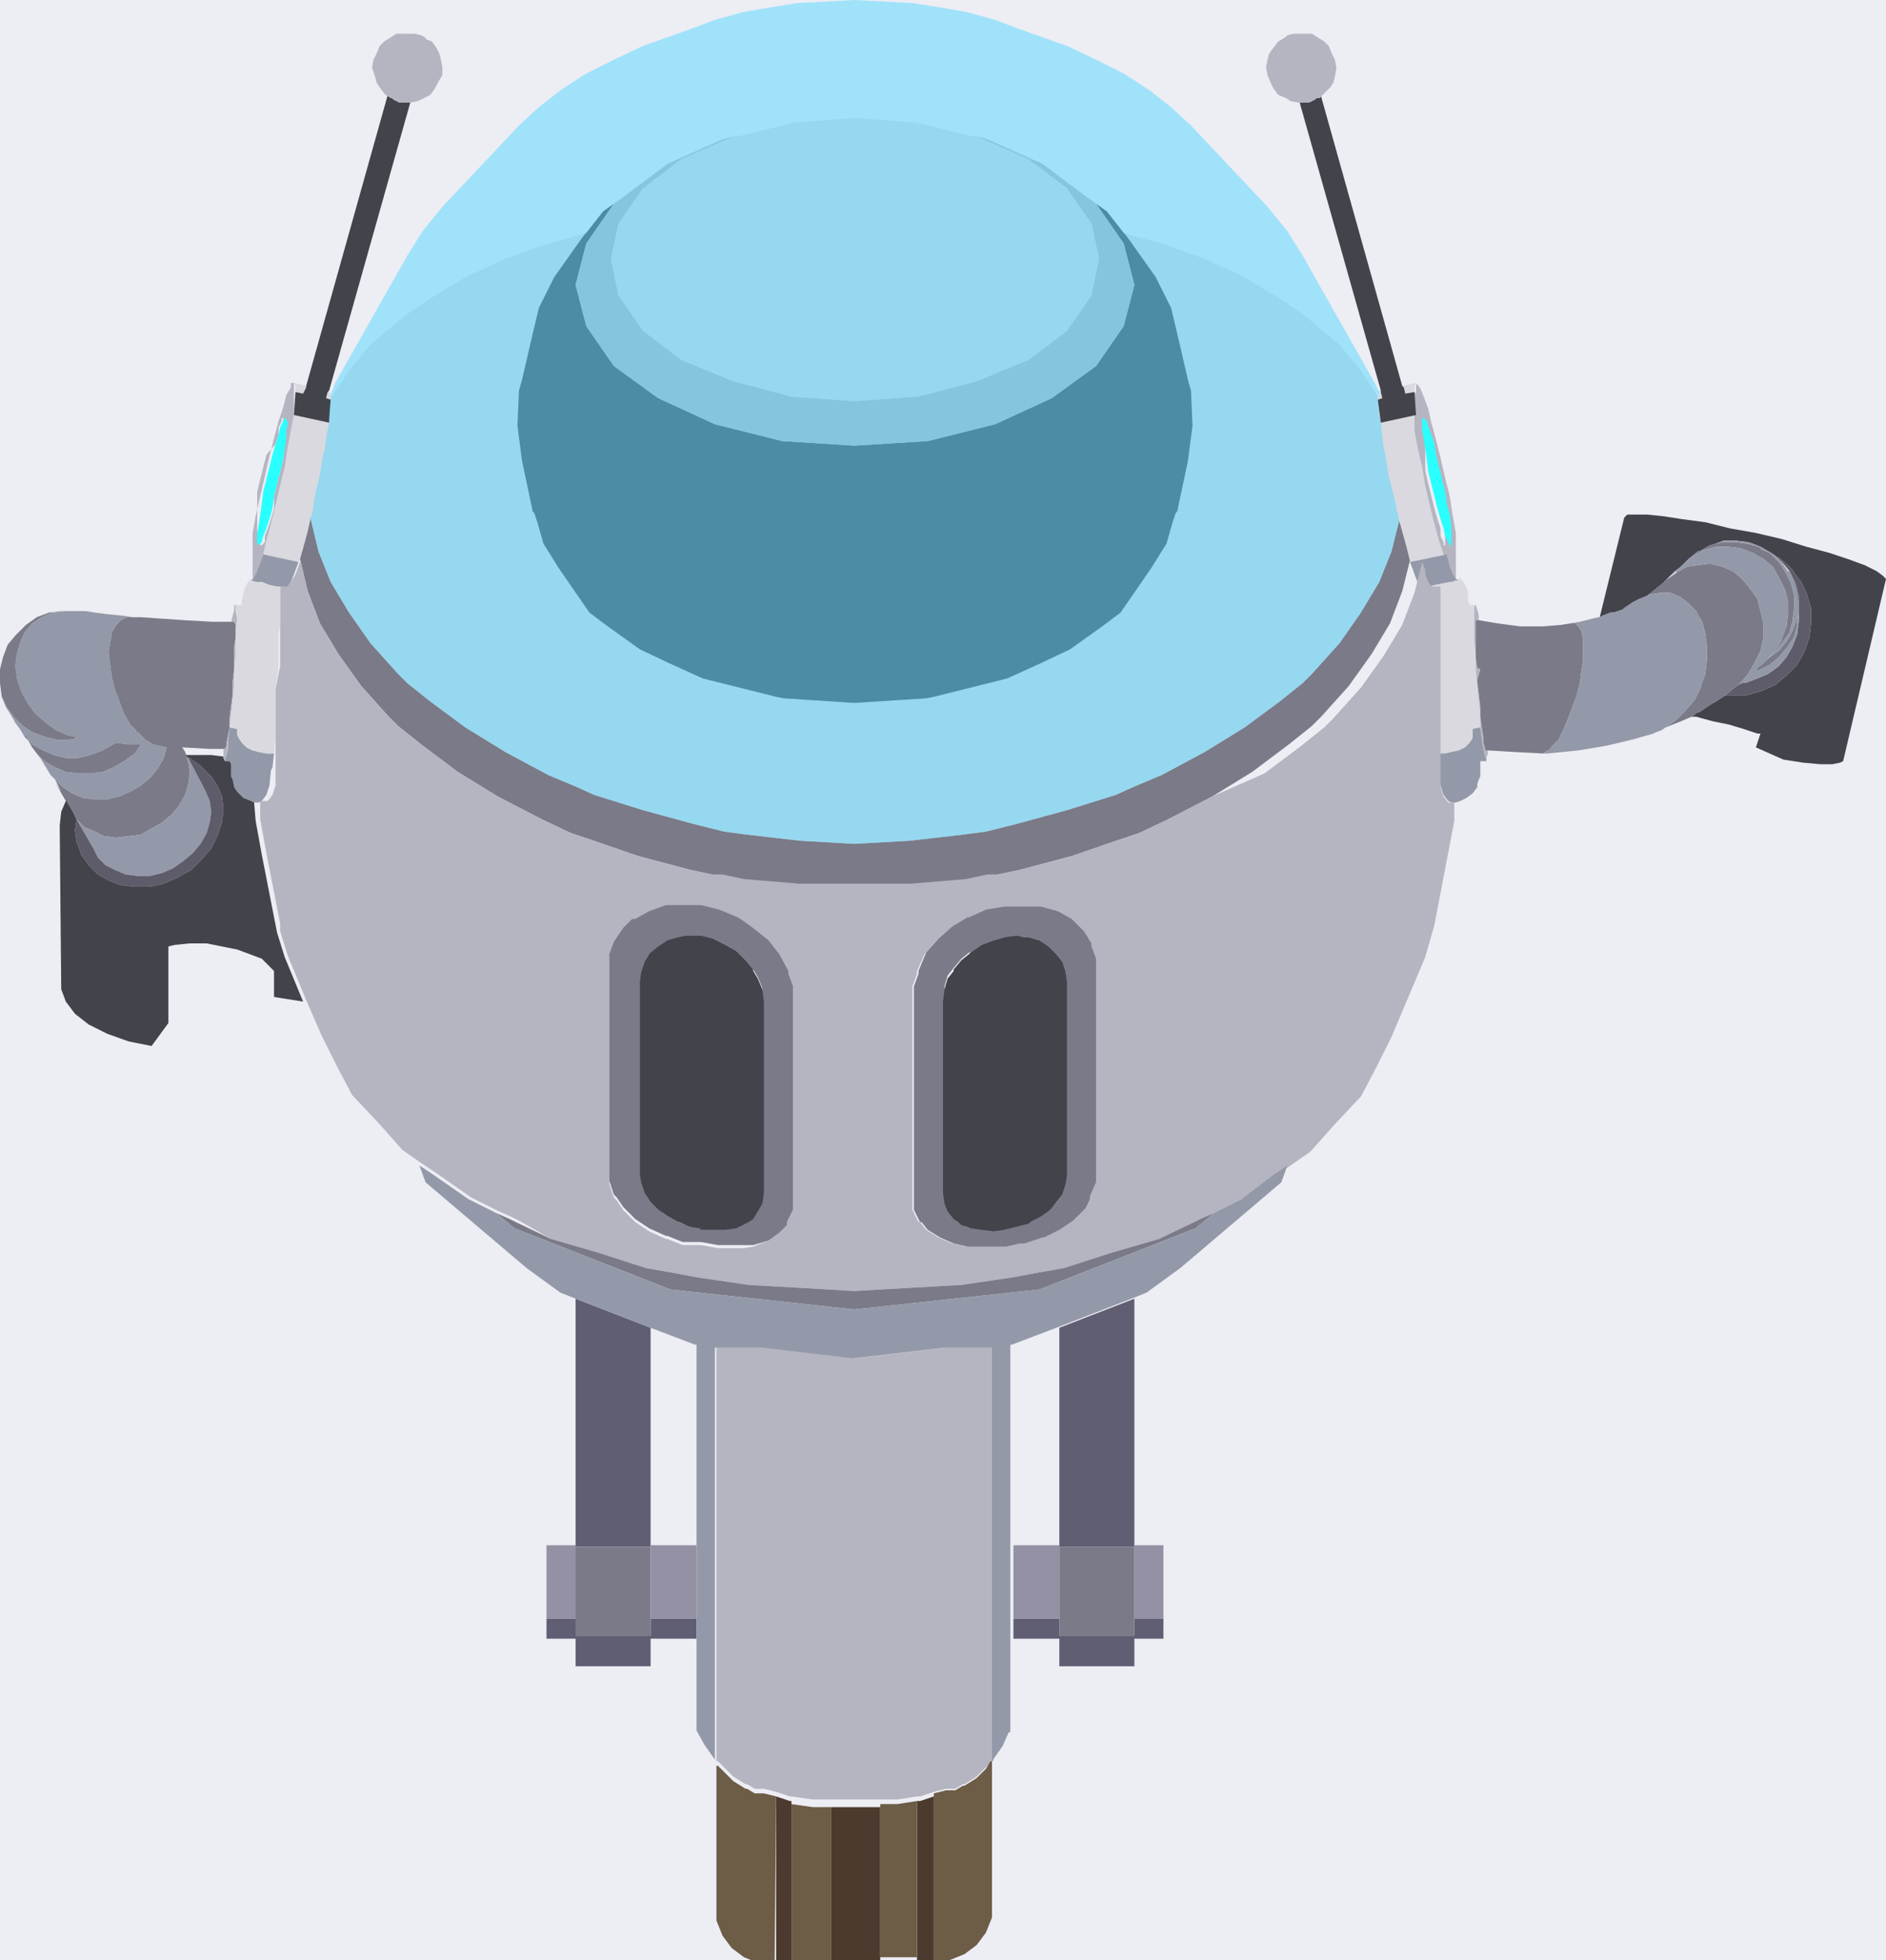 <svg id="Layer_1" data-name="Layer 1" xmlns="http://www.w3.org/2000/svg" viewBox="0 0 123.2 128"><defs><style>.cls-1{fill:#ededf4;}.cls-2{fill:none;}.cls-3{fill:#9399a8;}.cls-4{fill:#d9d9df;}.cls-5{fill:#b5b5c1;}.cls-6{fill:#43434b;}.cls-7{fill:#7b7a88;}.cls-8{fill:#605e73;}.cls-9{fill:#4b3a2d;}.cls-10{fill:#6d5c46;}.cls-11{fill:#9491a4;}.cls-12{fill:#5e5c6a;}.cls-13{fill:#2affff;}.cls-14{fill:#54d9ff;opacity:0.5;}</style></defs><rect class="cls-1" x="-338.5" y="-69.6" width="1000" height="800"/><polygon class="cls-2" points="114 44.4 114 44.6 114 44.4 114 44.4"/><polygon class="cls-2" points="94.9 52.4 94.8 52.4 94.9 52.4 94.9 52.4"/><polygon class="cls-2" points="116.7 41 116.4 41.7 116.7 40.9 116.7 41"/><polygon class="cls-2" points="109.5 37.3 108.9 37.8 108.8 37.9 109.5 37.4 109.5 37.3"/><polygon class="cls-2" points="109 37.8 108.4 38.3 108.1 38.5 108.3 38.3 109 37.8"/><polygon class="cls-2" points="15.1 49.9 15.1 50.4 15.1 50.7 15.1 50.3 15.1 49.9"/><polygon class="cls-2" points="14.6 48.9 13.7 48.9 11.9 48.8 12.1 49.1 12.1 49.3 13.8 49.3 14.6 49.4 14.6 49.2 14.6 48.9"/><polygon class="cls-2" points="111.7 35.6 111.7 35.6 112.5 35.4 111.7 35.6"/><polygon class="cls-2" points="113.3 35.4 113.3 35.4 114.1 35.5 114.9 35.7 114.1 35.5 113.3 35.4"/><polygon class="cls-2" points="117.4 40.7 117.4 40.8 117.5 40 117.5 39.9 117.4 40.7"/><polygon class="cls-2" points="116.4 41.8 116 42.4 116 42.4 116.4 41.8"/><polygon class="cls-2" points="115.1 35.9 115.6 36.1 115.6 36.1 115.1 35.9"/><polygon class="cls-2" points="115.5 43 115.5 43 116 42.4 115.4 43.1 115.5 43 115.5 43"/><polygon class="cls-2" points="116.4 36.7 116.4 36.7 116.3 36.6 116.8 37.3 116.9 37.3 116.9 37.3 116.4 36.7"/><path class="cls-2" d="M45.5,100.9V87.8h-.1l-2.9-1.1v14.2Z"/><path class="cls-2" d="M69.2,86.7l-2.9,1.1h-.1v13.1h3Z"/><polygon class="cls-2" points="1.1 44.3 1.1 44.2 1.1 44.3 1.1 44.3"/><polygon class="cls-2" points="4.9 48.1 4.8 48.1 4.4 48 4.8 48.1 4.9 48.1"/><polygon class="cls-2" points="2.7 40.3 2.7 40.3 2.4 40.5 2.7 40.3"/><polygon class="cls-2" points="5.1 48.2 5.2 48.2 5 48.2 4.9 48.2 5 48.2 5.1 48.2"/><polygon class="cls-2" points="86 6.4 86 6.4 85.4 6.6 86 6.4"/><polygon class="cls-3" points="16.9 49.1 16.5 49 16.1 48.8 15.8 48.5 15.6 48.2 15.5 48 15.5 47.6 15 47.5 14.9 48.3 14.9 48.9 14.8 49.3 14.7 49.6 14.7 49.7 15 49.7 15.1 49.9 15.1 50.3 15.1 50.7 15.2 50.9 15.3 51.4 15.5 51.7 15.6 51.8 15.9 52.1 16.4 52.3 16.6 52.4 16.8 52.4 16.9 52.4 16.9 52.4 17.1 52.3 17.4 51.9 17.6 51.3 17.7 50.3 17.8 50.1 17.9 49.2 17.4 49.2 16.9 49.1"/><polygon class="cls-4" points="21.3 26 21.6 26.1 21.5 27.6 19.2 27.1 19 28.1 18.8 29.2 18.6 30.5 18.3 31.7 18 33 17.7 34.2 17.4 35.3 17.2 36.2 19.5 36.7 19.6 36.5 19.8 35.8 20.1 34.7 20.3 33.8 20.3 33.9 20.8 36 21.6 38 22.8 40 24.2 42 26 44 26.6 44.6 28.1 45.8 30.4 47.5 33 49.1 35.8 50.6 37.7 51.4 38.8 51.9 42 52.9 45.3 53.8 47.3 54.3 48.8 54.5 52.3 54.9 55.8 55.1 59.4 54.9 62.9 54.5 64.4 54.3 66.4 53.8 69.7 52.9 72.9 51.9 74 51.4 75.9 50.6 78.7 49.1 81.3 47.5 83.6 45.8 85.1 44.6 85.7 44 87.5 42 88.9 40 90.1 38 90.9 36 91.4 34 91.6 34.7 91.9 35.8 92.1 36.6 92.1 36.7 94.5 36.2 94.2 35.3 93.9 34.2 93.6 33 93.3 31.7 93.1 30.5 92.8 29.2 92.6 28.1 92.5 27.1 90.2 27.6 90 26.1 90.3 26 90.2 25.6 90.2 25.5 90.1 25.5 90.1 25.7 90 25.9 88.9 24.2 87.5 22.5 85.7 21 85.1 20.5 83.6 19.5 81.3 18.1 78.7 16.9 75.9 15.9 74 15.4 73.4 15.2 73.5 15.3 73.8 15.7 75.5 18.1 76.5 20.1 77 22.2 77.6 24.8 77.8 25.5 77.9 27.8 77.6 30.1 76.9 33.4 76.8 33.5 76.6 34.1 76.2 35.5 75.2 37.1 73.2 40 72 40.9 69.9 42.4 68 43.3 65.8 44.3 65.8 44.3 61 45.5 60.5 45.6 55.8 45.9 51.2 45.6 50.7 45.5 45.9 44.3 45.9 44.3 43.7 43.3 41.8 42.4 39.7 40.9 38.5 40 36.5 37.1 35.5 35.5 35.1 34.1 34.9 33.5 34.8 33.4 34.1 30.1 33.8 27.8 33.9 25.5 34.1 24.8 34.7 22.2 35.2 20.1 36.2 18.1 37.9 15.7 38.2 15.3 38.3 15.2 37.7 15.4 35.8 15.9 33 16.9 30.4 18.1 28.1 19.5 26.6 20.5 26 21 24.2 22.5 22.8 24.2 21.6 26 21.6 26.1 21.6 25.7 21.5 25.5 21.5 25.5 21.4 25.6 21.3 26"/><path class="cls-5" d="M16.5,37.8l.2-.3.2-.5.3-.8.2-.9.3-1.1L18,33l.3-1.3.3-1.2.2-1.3.2-1.1.2-1V25H19v.3l-.3.5-.2.8-.3.9-.3,1.1-.3,1.2-.3,1.3L17,32.4l-.3,1.3-.2,1.1v2.9h.2Zm.3-3V32.1l.2-.8.2-.8.2-.8L18,29l.2-.6v-.5l.2-.4v-.2h.1V30l-.2.8-.2.8-.2.8v.8l-.2.7-.2.6-.2.5v.4l-.2.2h-.1v-.7Z"/><polygon class="cls-4" points="19.3 25.6 19.8 25.7 20 25.3 20 25.2 19.2 25 19.3 25.2 19.3 25.6"/><polygon class="cls-3" points="16.9 37 16.7 37.5 16.5 37.8 16.4 37.9 16.4 37.9 16.7 38 16.9 38 17.1 38 17.6 38.2 18.1 38.3 18.3 38.3 18.3 38.3 18.7 38.4 18.8 38.3 19 38 19.2 37.5 19.5 36.7 17.2 36.2 16.9 37"/><polygon class="cls-6" points="19.8 25.7 19.3 25.6 19.2 27.1 21.5 27.6 21.6 26.1 21.3 26 21.4 25.6 21.5 25.5 26.8 6.7 26.6 6.7 26.1 6.7 25.7 6.5 25.6 6.4 25.5 6.4 25.4 6.3 25.3 6.3 20 25.2 20 25.3 19.8 25.7"/><polygon class="cls-5" points="25.5 6.4 25.6 6.4 25.7 6.5 26.1 6.7 26.6 6.7 26.8 6.7 26.8 6.7 27.3 6.6 27.7 6.4 28.1 6.2 28.4 5.8 28.6 5.4 28.9 4.9 28.9 4.4 28.8 3.9 28.7 3.5 28.5 3.1 28.2 2.7 27.9 2.6 27.7 2.4 27.5 2.3 27.1 2.2 26.7 2.2 26.5 2.2 25.9 2.2 25.6 2.4 25.1 2.7 24.8 3 24.6 3.5 24.6 3.5 24.4 3.9 24.3 4.4 24.5 5 24.6 5.4 24.8 5.7 25.1 6.1 25.3 6.3 25.4 6.3 25.5 6.4"/><path class="cls-5" d="M92.4,25.6v2.5l.2,1.1.3,1.3.2,1.2.3,1.3.3,1.2.3,1.1.3.9.2.8.2.5.2.3h.2v-.2h0V34.8l-.2-1.1-.2-1.3-.3-1.2-.3-1.3-.3-1.2-.3-1.1-.2-.9-.3-.8-.2-.5-.2-.3h-.1v.6Zm.5,1.8H93l.2.2v.4l.2.5.2.6v.7l.2.8.2.8.2.8v.8l.2.7v1.9h-.1v-.2l-.2-.4v-.5l-.2-.6-.2-.7-.2-.8-.2-.8-.2-.8V27.4Z"/><polygon class="cls-4" points="91.8 25.7 92.4 25.6 92.4 25.2 92.5 25 91.6 25.2 91.7 25.3 91.8 25.7"/><polygon class="cls-7" points="91.6 34.7 91.4 34 90.9 36 90.1 38 88.9 40 87.5 42 85.7 44 85.1 44.6 83.6 45.8 81.3 47.5 78.7 49.1 75.9 50.6 74 51.4 72.9 51.9 69.7 52.9 66.4 53.8 64.4 54.3 62.9 54.5 59.4 54.9 55.8 55.1 52.3 54.9 48.8 54.5 47.3 54.3 45.3 53.8 42 52.9 38.8 51.9 37.7 51.4 35.8 50.6 33 49.1 30.4 47.5 28.1 45.8 26.6 44.6 26 44 24.2 42 22.8 40 21.6 38 20.8 36 20.3 33.9 20.3 33.8 20.1 34.7 19.8 35.8 19.6 36.5 19.6 36.5 20.1 38.6 20.9 40.7 22.1 42.7 23.6 44.8 25.4 46.8 26 47.4 27.5 48.6 29.9 50.4 32.5 52 35.4 53.5 37.3 54.4 38.5 54.8 41.7 55.9 45.1 56.8 46.5 57.1 47.2 57.2 48.6 57.5 52.2 57.8 55.8 57.9 59.5 57.8 63.1 57.5 64.5 57.2 65.2 57.1 66.6 56.8 70 55.9 73.2 54.8 74.4 54.4 76.3 53.5 79.2 52 81.8 50.4 84.2 48.6 85.7 47.4 86.3 46.8 88.1 44.8 89.6 42.7 90.8 40.7 91.6 38.6 92.1 36.6 91.9 35.8 91.6 34.7"/><polygon class="cls-4" points="95.3 37.9 95.3 37.9 95.1 37.9 94.8 38 94.7 38 94.2 38.1 93.7 38.2 93.4 38.3 93.4 38.5 93.4 38.5 93.4 39.5 93.4 40.7 93.5 41.4 93.5 42 93.5 43.5 93.6 45 93.7 45.3 93.7 46.5 93.7 47.9 93.7 47.9 93.8 49.2 94.4 49.2 94.8 49.1 95.3 49 95.7 48.8 96 48.5 96.2 48.2 96.2 48 96.2 47.6 96.7 47.5 96.7 46.6 96.6 45.7 96.5 44.7 96.4 43.7 96.4 42.7 96.3 41.8 96.3 41.1 96.3 40.4 96.3 39.9 96.3 39.6 96.4 39.5 96 39.5 95.9 39.2 95.9 38.7 95.8 38.4 95.6 38 95.5 37.9 95.3 37.7 95.3 37.7 95.3 37.9"/><polygon class="cls-3" points="94.2 38.1 94.7 38 94.8 38 95.1 37.9 95.3 37.9 95.1 37.8 94.9 37.5 94.7 37 94.5 36.2 92.1 36.7 92.3 37.2 92.4 37.5 92.6 38 92.8 38.3 92.9 38.4 93.4 38.3 93.4 38.3 93.7 38.2 94.2 38.1"/><polygon class="cls-6" points="90.3 26 90 26.1 90.2 27.6 92.5 27.1 92.4 25.6 91.8 25.7 91.7 25.3 91.6 25.2 86.3 6.3 86.3 6.3 86.2 6.4 86 6.4 86 6.4 86 6.4 85.9 6.5 85.5 6.7 85.1 6.7 84.9 6.7 90.2 25.5 90.2 25.6 90.3 26"/><polygon class="cls-5" points="85.5 6.7 85.9 6.5 86 6.4 85.4 6.6 86 6.4 86 6.4 86.2 6.4 86.3 6.3 86.3 6.3 86.5 6.1 86.9 5.7 87.1 5.4 87.2 5 87.3 4.4 87.2 3.9 87 3.5 87 3.5 86.8 3 86.5 2.7 86 2.4 85.7 2.2 85.2 2.2 84.9 2.2 84.5 2.2 84.1 2.3 84 2.4 83.7 2.6 83.5 2.7 83.2 3.1 82.9 3.5 82.8 3.9 82.7 4.4 82.8 4.9 83 5.4 82.9 4.9 83 5.4 83 5.4 83 5.4 83.2 5.8 83.5 6.2 84 6.4 84.3 6.6 84.8 6.7 84.9 6.7 85.1 6.7 85.5 6.7"/><polygon class="cls-3" points="97 49.3 96.9 48.9 96.8 48.3 96.7 47.5 96.2 47.6 96.2 48 96.2 48.2 96 48.5 95.7 48.8 95.3 49 94.8 49.1 94.4 49.2 93.8 49.2 93.9 50.1 94 50.4 94.1 51.3 94.3 51.9 94.6 52.3 94.8 52.4 94.9 52.4 94.9 52.4 94.9 52.4 95.1 52.4 95.4 52.3 95.8 52.1 96.2 51.8 96.5 51.4 96.5 51.2 96.6 50.9 96.5 50.8 96.6 50.9 96.7 50.7 96.7 50.3 96.7 49.9 96.7 49.7 97.1 49.7 97.1 49.6 97 49.3"/><polygon class="cls-5" points="97 48.8 96.9 48.5 96.9 48.1 96.8 47.5 96.7 46.8 96.7 46.1 96.6 45.3 96.5 44.5 96.5 44.4 96.7 43.7 96.5 43.6 96.4 42.9 96.4 42.1 96.4 41.5 96.4 41.1 96.4 40.7 96.4 40.5 96.5 40.5 96.6 40.5 96.6 40.2 96.5 39.8 96.4 39.5 96.4 39.5 96.3 39.6 96.3 39.9 96.3 40.4 96.3 41.1 96.3 41.8 96.4 42.7 96.4 43.7 96.5 44.7 96.6 45.7 96.7 46.6 96.7 47.5 96.8 48.3 96.9 48.9 97 49.3 97.1 49.6 97.1 49.7 97.1 49.5 97.2 49.2 97.2 49 97 49 97 48.8"/><path class="cls-5" d="M94.9,52.4h-.3l-.3-.4-.2-.6V47.9h0V38.5h0v-.2h-.6l-.2-.3-.2-.5v-.3l-.2-.5h0l-.5,2-.8,2.1-1.2,2-1.5,2.1-1.8,2-.6.6-1.5,1.2-2.4,1.8L79.2,52l-2.9,1.5-1.9.9-1.2.4L70,55.9l-3.4.9-1.4.3h-.7l-1.4.3-3.6.3H52.2l-3.6-.3-1.4-.3h-.7l-1.4-.3-3.4-.9-3.2-1.1-1.2-.4-1.9-.9L32.5,52l-2.6-1.6-2.4-1.8L26,47.4l-.6-.6-1.8-2-1.5-2.1-1.2-2-.8-2.1-.5-2.1h0v.2l-.3.8L19,38l-.2.3h-.5v.2h0v5L18,45v2.9h0v3.4l-.2.6-.3.4h-.5v1.2l.4,2.2.9,4.6v.5l.5,1.6,1.2,2.9,1,2.3,1,2,1,1.9,1.7,1.8,1.6,1.8,1.3.9.9.6,2.3,1.6,1.8.9.9.4.4.2L36,80.9l3.1.9,3.1,1,1.7.3,1.6.3,3.4.5,3.5.2,3.4.2,3.5-.2,3.5-.2,3.4-.5,1.6-.3,1.7-.3,3.1-1,3.1-.9L78,79.8l.4-.2.9-.4,1.8-.9,2.3-1.6.9-.6,1.3-.9,1.6-1.8,1.7-1.8,1-1.9,1-2,2.2-5.2.6-2.1L95,53.6V52.4ZM48.6,81.5H46.9l-1.1-.2H44.6l-1-.4h-.1l-1.1-.5-.9-.6h0l-.8-.8-.4-.6-.2-.2-.3-.9V62.5l.3-.8h0l.6-.9.6-.6h.2l.9-.5,1.1-.4h2.3l1.2.3,1.2.5.3.2.7.5,1,.8.7.9.6,1.1v.2l.3.8V79l-.4.8V80l-.5.5-.7.5-1,.4ZM70,79.7l-.9.6-1,.5H68l-1.2.4h-.3l-.9.2H63.1l-.9-.2-.9-.4-.8-.5-.4-.5H60l-.4-.8h0V64.4h0l.3-.8v-.2l.5-1.1.8-.9.9-.8,1-.6h.1l1.1-.5,1.2-.2H68l1.1.3.9.5.4.4.4.4.5.8v.2l.3.8V77.2l-.4.9v.2l-.4.6-.6.6Z"/><path class="cls-5" d="M64.9,88H61.8l-6,.7-5.9-.7H46.8v27h.1l.4.4.2.2.2.2.2.2.8.5h.1l.5.3h.6l.8.2.9.3h.1l1.4.2h5.5l1.3-.2h.2l.9-.3.8-.2h.6l.5-.3H63l.8-.5.2-.2.2-.2.2-.2.4-.4h.1Z"/><path class="cls-8" d="M45.5,105.7h-3v1.1H37.6v-1.1H35.7V107h1.9v1.8h4.9V107h3Z"/><path class="cls-9" d="M51.7,117.8v-.2h-.1l-.9-.3V128h1Z"/><path class="cls-10" d="M50.7,117.3l-.8-.2h-.6l-.5-.3h-.1l-.8-.5-.2-.2-.2-.2-.2-.2-.4-.4h-.1v10.1l.4,1,.6.8.8.6,1,.4h1Z"/><path class="cls-10" d="M64.4,115.5l-.2.2-.2.2-.2.2-.8.5h-.1l-.5.3h-.6l-.8.2V128h1l1-.4.8-.6.6-.8.4-1V115h-.1Z"/><path class="cls-8" d="M37.6,101h4.9V86.7l-4.9-1.9Z"/><path class="cls-9" d="M61,117.3l-.9.3h-.2V128H61Z"/><path class="cls-7" d="M42.5,101H37.6v5.8h4.9Z"/><path class="cls-11" d="M37.6,100.9H35.7v4.8h1.9Z"/><path class="cls-9" d="M57.5,118H54.3v10h3.2Z"/><path class="cls-10" d="M54.3,118H53.1l-1.4-.2V128h2.6Z"/><path class="cls-10" d="M59.9,117.8v-.2l-1.3.2H57.5v10h2.4Z"/><path class="cls-11" d="M42.5,105.7h3v-4.8h-3Z"/><path class="cls-11" d="M74.1,105.7H76v-4.8H74.1Z"/><path class="cls-8" d="M74.1,106.8H69.2v-1.1h-3V107h3v1.8h4.9V107H76v-1.3H74.1Z"/><path class="cls-7" d="M69.2,106.8h4.9V101H69.2Z"/><path class="cls-11" d="M69.2,100.9h-3v4.8h3Z"/><path class="cls-8" d="M69.2,101h4.9V84.8l-4.9,1.9Z"/><polygon class="cls-3" points="4.7 51.8 5.4 52.1 6.2 52.2 7 52.2 7.8 52 8.5 51.7 9.2 51.3 9.8 50.8 10.3 50.2 10.7 49.5 10.9 48.8 10.9 48.8 10.9 48.8 10.4 48.7 10.4 48.7 10 48.6 9.5 48.3 9 47.8 8.9 47.8 8.9 47.8 8.9 47.7 8.5 47.3 8.1 46.6 7.8 45.8 7.5 45 7.3 44.2 7.2 43.4 7.1 42.6 7.2 41.9 7.3 41.5 7.3 41.3 7.6 40.8 7.9 40.5 8.3 40.3 8.7 40.3 8 40.2 7 40.1 6.2 40 5.6 39.9 5.1 39.9 4.3 39.9 3.5 40 3.4 40 2.7 40.3 2.7 40.3 2.4 40.5 2.1 40.7 1.6 41.3 1.3 42 1.1 42.7 1 43.5 1.1 44.2 1.1 44.3 1.1 44.3 1.4 45.2 1.8 45.9 2.3 46.6 3 47.2 3.7 47.7 4.4 48 4.4 48 4.8 48.1 4.9 48.1 4.9 48.2 5 48.2 5.2 48.2 5.1 48.2 5.1 48.2 4.5 48.3 4.4 48.3 3.7 48.3 2.9 48.1 2.1 47.8 1.5 47.4 0.9 46.8 0.4 46.1 0.1 45.4 0.1 45.5 0.4 46.2 0.6 46.5 0.9 47 1 47.2 1.3 47.6 1.6 48.1 2.1 48.6 2.8 49 3.5 49.3 4.3 49.5 5.1 49.5 5.9 49.3 6.7 49 7.4 48.6 7.6 48.5 7.6 48.5 8.3 48.6 8.3 48.6 8.5 48.6 9.2 48.6 8.8 49.2 8.1 49.7 7.4 50.1 6.7 50.4 5.9 50.5 5.1 50.5 4.3 50.4 3.6 50.1 2.9 49.7 2.4 49.2 2.7 49.6 3 50.1 3.3 50.6 3.6 50.9 4.1 51.4 4.7 51.8"/><polygon class="cls-7" points="4.4 52.4 4.7 52.9 5 53.5 5.5 54 6.2 54.3 6.8 54.6 7.6 54.7 8.4 54.6 9.2 54.5 9.9 54.1 10.6 53.7 11.2 53.2 11.7 52.6 12.1 51.9 12.3 51.2 12.4 50.5 12.3 49.8 12.1 49.1 11.9 48.8 13.7 48.9 14.6 48.9 14.7 48.9 14.8 48.7 14.8 48.5 14.9 48 15 47.5 15 46.8 15.1 46.1 15.2 45.3 15.2 44.5 15.3 43.7 15.3 42.9 15.3 42.2 15.4 41.6 15.4 41.2 15.4 40.8 15.3 40.6 15.3 40.6 15.1 40.6 13.9 40.6 12.1 40.5 10.6 40.4 9.2 40.3 8.7 40.3 8.3 40.3 7.9 40.5 7.6 40.8 7.3 41.3 7.3 41.5 7.2 41.9 7.1 42.6 7.2 43.4 7.3 44.2 7.5 45 7.8 45.8 8.1 46.6 8.5 47.3 8.9 47.7 8.9 47.8 8.9 47.8 9 47.8 9.5 48.3 10 48.6 10.4 48.7 10.4 48.7 10.9 48.8 10.9 48.8 10.9 48.8 10.7 49.5 10.3 50.2 9.8 50.8 9.2 51.3 8.5 51.7 7.8 52 7 52.2 6.2 52.2 5.4 52.1 4.7 51.8 4.1 51.4 3.6 50.9 4 51.7 3.6 51.1 4.3 52.3 4.4 52.3 4.4 52.4"/><polygon class="cls-3" points="12.3 49.8 12.4 50.5 12.3 51.2 12.1 51.9 11.7 52.6 11.2 53.2 10.6 53.7 9.9 54.1 9.2 54.5 8.4 54.6 7.6 54.7 6.8 54.6 6.2 54.3 5.5 54 5 53.5 4.7 52.9 5 53.5 6.1 55.4 6.4 56 6.9 56.5 7.5 56.8 8.2 57.1 9 57.2 9.8 57.2 10.6 57 11.3 56.7 12 56.2 12.6 55.7 13.1 55.1 13.5 54.4 13.7 53.7 13.8 53 13.7 52.3 13.4 51.6 12.3 49.5 12.1 49.3 12.1 49.1 12.3 49.8"/><polygon class="cls-12" points="13.7 52.3 13.8 53 13.7 53.7 13.5 54.4 13.1 55.1 12.6 55.7 12 56.2 11.3 56.7 10.6 57 9.8 57.2 9 57.2 8.2 57.1 7.5 56.8 6.9 56.5 6.4 56 6.1 55.4 5 53.5 4.9 54.2 5 55 5.1 55.2 5.3 55.8 5.8 56.5 6.4 57.1 7.1 57.5 7.9 57.8 8.8 57.9 9.8 57.9 10.7 57.7 11.6 57.3 12.5 56.8 13.2 56.1 13.8 55.4 14.2 54.6 14.5 53.7 14.6 52.9 14.5 52 14.2 51.3 13.8 50.7 13.7 50.6 13.1 50 12.4 49.5 12.3 49.5 13.4 51.6 13.7 52.3"/><polygon class="cls-7" points="3.6 50.1 4.3 50.4 5.1 50.5 5.9 50.5 6.7 50.4 7.4 50.1 8.1 49.7 8.8 49.2 9.2 48.6 8.5 48.6 8.3 48.6 8.3 48.6 7.6 48.5 7.6 48.5 7.4 48.6 6.7 49 5.9 49.3 5.1 49.5 4.3 49.5 3.5 49.3 2.8 49 2.1 48.6 1.6 48.1 1.7 48.1 2.1 48.8 2.4 49.2 2.9 49.7 3.6 50.1"/><polygon class="cls-7" points="0.9 46.8 1.5 47.4 2.1 47.8 2.9 48.1 3.7 48.3 4.4 48.3 4.5 48.3 5.1 48.2 5.1 48.2 5 48.2 4.9 48.2 4.9 48.1 4.8 48.1 4.4 48 4.4 48 3.7 47.7 3 47.2 2.3 46.6 1.8 45.9 1.4 45.2 1.1 44.3 1.1 44.3 1.1 44.3 1.1 44.2 1 43.5 1.1 42.7 1.3 42 1.6 41.3 2.1 40.7 2.4 40.5 2.7 40.3 3.4 40 4.2 39.9 4 39.9 3.2 40 2.4 40.3 1.7 40.8 1.6 40.9 1 41.5 0.5 42.1 0.2 42.9 0 43.7 0 44.5 0 44.6 0.1 45.4 0.4 46.1 0.9 46.8"/><polygon class="cls-6" points="18.1 60.9 18 60.4 17.1 55.8 16.7 53.6 16.6 52.4 16.4 52.3 15.9 52.1 15.6 51.8 15.5 51.7 15.3 51.4 15.2 50.9 15.1 50.7 15.1 50.4 15.1 49.9 15 49.7 14.7 49.7 14.6 49.5 14.6 49.4 13.8 49.3 12.1 49.3 12.3 49.5 12.4 49.5 13.1 50 13.7 50.6 13.8 50.7 14.2 51.3 14.5 52 14.6 52.9 14.5 53.7 14.2 54.6 13.8 55.4 13.2 56.1 12.5 56.8 11.6 57.3 10.7 57.7 9.8 57.9 8.8 57.9 7.9 57.8 7.1 57.5 6.4 57.1 5.8 56.5 5.3 55.8 5.1 55.2 5 55 4.9 54.2 5 53.5 4.7 52.9 4.4 52.4 4.4 52.3 4.3 52.3 4 53 3.9 53.9 4 64.6 4.3 65.4 4.9 66.2 5.8 66.9 7 67.5 8.4 68 9.9 68.3 11 66.8 11 61.8 11.4 61.7 12.4 61.6 13.5 61.6 14.5 61.8 15.5 62 16.3 62.3 17.1 62.6 17.6 63.1 17.9 63.4 17.9 65.1 19.8 65.4 18.6 62.5 18.1 60.9"/><polygon class="cls-7" points="43.8 84.2 55.8 85.5 67.9 84.2 78.1 80.2 79.3 79.2 78.4 79.6 78 79.8 75.7 80.9 72.6 81.8 69.5 82.8 67.8 83.1 66.2 83.4 62.8 83.9 59.3 84.1 55.8 84.3 52.4 84.1 48.9 83.9 45.5 83.4 43.9 83.1 42.2 82.8 39.1 81.8 36 80.9 33.7 79.8 33.3 79.6 32.4 79.2 33.6 80.2 43.8 84.2"/><path class="cls-3" d="M81.1,78.3l-1.8.9-1.2,1-10.2,4L55.8,85.5l-12-1.3-10.2-4-1.2-1-1.8-.9-2.3-1.6-.9-.6.4,1.1,6.6,5.6,2.2,1.6,1,.4,4.9,1.9,2.9,1.1h.1V113h0l.5.9.7,1V88h3.1l5.9.7,6-.7h3.1v27l.7-1,.4-.9h.1V87.8h.1l2.9-1.1,4.9-1.9,1-.4,2.2-1.6,6.6-5.6.4-1.1-.9.6Z"/><path class="cls-7" d="M50.2,81l.7-.5.5-.5v-.2l.4-.8V64.4l-.3-.8v-.2l-.6-1.1-.7-.9-1-.8-.7-.5-.3-.2L47,59.4l-1.2-.3H43.5l-1.1.4-.9.5h-.2l-.6.6-.6.9h0l-.3.8V77.1l.3.9.2.2.4.6.8.8h0l.9.6,1.1.5h.1l1,.4h1.2l1.1.2h2.3Zm-1.5-1.1h-.2l-.4.2H45l-.6-.3h-.1l-.7-.4L43,79l-.2-.2-.3-.3-.4-.6-.2-.6V63.4l.2-.6.3-.5h.1l.5-.4.6-.4.7-.2h2.3l.8.4.7.4.3.3.3.3.5.6h0l.3.5.3.7v14l-.3.5-.3.5-.3.2Z"/><polygon class="cls-6" points="49.5 79.1 49.8 78.6 49.9 77.9 49.9 73.7 49.9 65.4 49.8 64.6 49.5 63.9 49.2 63.4 49.2 63.3 48.7 62.7 48.4 62.4 48.1 62.1 47.4 61.7 46.6 61.3 45.8 61.1 45 61.1 44.8 61.1 44.3 61.2 43.6 61.4 43 61.8 42.5 62.2 42.4 62.3 42.1 62.8 41.9 63.4 41.8 64.1 41.8 72.5 41.8 76.7 41.9 77.3 42.1 77.9 42.5 78.5 42.8 78.8 43 79 43.6 79.4 44.3 79.8 44.4 79.8 45 80.1 45 80.1 45.7 80.2 45.8 80.3 46.6 80.3 47.4 80.3 48.1 80.2 48.5 80 48.7 79.9 48.9 79.8 49.2 79.6 49.5 79.1"/><path class="cls-7" d="M71.2,78.3v-.2l.4-.9V62.6l-.3-.8v-.2l-.5-.8-.4-.4L70,60l-.9-.5L68,59.2H65.6l-1.2.2-1.1.5h-.1l-1,.6-.9.8-.8.9L60,63.4v.2l-.3.8h0V79h0l.4.8h.1l.4.5.8.5.9.4.9.2h2.5l.9-.2h.3l1.2-.4h.1l1-.5.9-.6.2-.2.6-.6Zm-2.7.8-.6.4-.6.3H62.8l-.2-.2-.3-.2-.4-.5-.2-.5v-14l.2-.7.4-.5h0l.5-.6.5-.4h.1l.7-.5.8-.3.7-.2h1.6l.7.2.6.4.5.5h0l.4.5.2.6v14l-.2.6-.4.5-.3.4Z"/><polygon class="cls-6" points="69.4 78 69.6 77.4 69.7 76.7 69.7 72.6 69.7 64.2 69.6 63.4 69.4 62.8 69 62.3 69 62.3 68.5 61.8 67.9 61.4 67.2 61.2 66.9 61.2 66.4 61.1 65.6 61.2 64.9 61.4 64.1 61.7 63.4 62.2 63.3 62.3 62.8 62.7 62.3 63.3 62.3 63.4 61.9 63.9 61.7 64.6 61.6 65.4 61.6 73.8 61.6 77.9 61.7 78.6 61.9 79.1 62.3 79.6 62.6 79.8 62.8 80 63.2 80.1 63.4 80.2 64.1 80.3 64.9 80.4 65.6 80.3 66 80.2 66.4 80.1 66.8 80 67.2 79.9 67.3 79.8 67.9 79.5 68.5 79.1 68.7 78.9 69 78.5 69.4 78"/><polygon class="cls-6" points="123 37.6 122.6 37.3 121.8 36.9 120.7 36.5 119.5 36.1 118 35.7 116.4 35.2 114.7 34.8 113 34.5 111.4 34.1 109.9 33.9 108.6 33.7 107.6 33.6 106.8 33.6 106.3 33.6 106.1 33.8 104.5 40.3 104.7 40.2 105.2 40 105.4 40 106 39.8 106.1 39.7 106.7 39.3 107.1 39.1 107.4 39 107.6 38.9 108.1 38.5 108.4 38.3 108.8 37.9 108.9 37.8 109 37.7 109.4 37.3 109.8 37 110 36.8 110.1 36.7 110.3 36.5 110.9 36 111 36 111 36 111.7 35.6 111.7 35.6 111.7 35.6 111.8 35.6 112.6 35.3 112.8 35.3 113.4 35.3 114.2 35.4 114.5 35.5 115 35.7 115.7 36.1 116 36.3 116.1 36.4 116.2 36.4 117 37.1 117.5 37.8 117.6 37.9 118 38.7 118.3 39.7 118.3 40.7 118.2 41.6 117.9 42.5 117.4 43.4 116.7 44.1 116 44.7 115.1 45.1 114.1 45.4 113.2 45.4 112.7 45.4 112.7 45.4 112.4 45.6 112.1 45.8 111.9 45.9 111 46.5 110.9 46.5 110.5 46.8 110.8 46.8 111.9 47.1 112.9 47.3 113.9 47.6 114.8 47.9 115 47.9 114.7 48.8 116.5 49.6 117.8 49.8 118.9 49.9 119.7 49.9 120.2 49.8 120.4 49.7 123.2 37.8 123 37.6"/><polygon class="cls-12" points="116.4 36.7 116.4 36.7 116.9 37.3 117.3 38.1 117.5 38.9 117.5 39.7 117.5 39.9 117.5 40 117.5 40.6 117.4 41.4 117.1 42.2 116.7 42.9 116.2 43.5 115.5 44 114.8 44.3 114 44.6 113.8 44.6 113.6 44.7 113.3 44.9 112.7 45.4 112.7 45.4 113.2 45.4 114.1 45.4 115.1 45.1 116 44.7 116.7 44.1 117.4 43.4 117.9 42.5 118.2 41.6 118.3 40.7 118.3 39.7 118 38.7 117.6 37.9 117.5 37.8 117 37.1 116.2 36.4 116.1 36.4 116 36.3 116.3 36.6 116.4 36.7"/><polygon class="cls-7" points="111.3 35.9 112.1 35.7 112.9 35.7 113.7 35.8 114.5 36.1 115.2 36.5 115.8 37 116.2 37.7 116.6 38.5 116.8 39.3 116.8 40.1 116.7 40.9 116.4 41.7 116.4 41.8 116 42.4 116 42.4 115.5 43 115.6 42.9 115.8 42.7 115.9 42.6 116.4 42 116.9 41.3 117.1 40.5 117.2 39.7 117.2 38.9 117 38.1 116.6 37.3 116.2 36.7 115.6 36.1 115.1 35.9 114.9 35.7 114.1 35.5 113.3 35.4 112.5 35.4 112.5 35.4 111.7 35.6 111.7 35.6 111 36 111 36 110.9 36 110.3 36.5 110.1 36.7 110 36.8 110.6 36.3 111.3 35.9"/><polygon class="cls-3" points="112.5 35.4 113.3 35.4 113.3 35.4 114.1 35.5 114.9 35.7 115.1 35.9 115.6 36.1 115.6 36.1 116.2 36.7 116.6 37.3 117 38.1 117.2 38.9 117.2 39.7 117.1 40.5 116.9 41.3 116.4 42 115.9 42.6 115.8 42.7 115.6 42.9 115.5 43 115.5 43 115.5 43 115.5 43 116.2 42.5 116.7 41.9 117.1 41.2 117.4 40.4 117.5 39.6 117.4 38.8 117.2 38 116.9 37.3 116.8 37.3 116.3 36.6 116 36.3 115.7 36.1 115 35.7 114.5 35.5 114.2 35.4 113.4 35.3 112.8 35.3 112.6 35.3 111.8 35.6 111.7 35.6 112.5 35.4 112.5 35.4"/><polygon class="cls-7" points="111 46.5 111.9 45.9 112.1 45.8 112.4 45.6 112.7 45.4 112.7 45.4 112.7 45.4 113.3 44.9 113.6 44.7 114.2 44 114.6 43.3 115 42.5 115.2 41.6 115.2 41.4 115.2 40.7 115 39.9 114.8 39.1 114.3 38.4 113.8 37.8 113.2 37.3 112.5 37 111.7 36.8 110.9 36.9 110.2 37 109.5 37.4 108.8 37.9 108.4 38.3 109 37.8 108.3 38.3 108.1 38.5 107.6 38.9 107.4 39 107.1 39.1 107.8 38.8 108.5 38.7 109.1 38.7 109.8 39 110.3 39.4 110.8 39.9 111 40.3 111.2 40.6 111.4 41.4 111.5 42.2 111.5 43.1 111.4 44 111.1 44.8 111.1 44.9 110.7 45.7 110.1 46.4 109.5 47 108.8 47.5 109.8 47.1 110.5 46.8 110.9 46.5 111 46.5"/><polygon class="cls-3" points="109.5 37.4 110.2 37 110.9 36.9 111.7 36.8 112.5 37 113.2 37.3 113.8 37.8 114.3 38.4 114.8 39.1 115 39.9 115.2 40.7 115.2 41.4 115.2 41.6 115.2 41.6 115 42.5 114.6 43.3 114.2 44 113.6 44.7 113.8 44.6 114 44.6 114 44.4 114 44.4 114 44.6 114.8 44.3 115.5 44 116.2 43.5 116.7 42.9 117.1 42.2 117.4 41.4 117.5 40.6 117.5 40 117.4 40.8 117.2 41.6 116.7 42.3 116.2 42.9 115.6 43.4 114.8 43.8 114.6 43.8 114.8 43.7 114.8 43.6 115.1 43.4 115.3 43.2 115.4 43.1 116 42.4 116.4 41.8 116.4 41.7 116.7 41 116.7 40.9 116.8 40.1 116.8 39.3 116.6 38.5 116.2 37.7 115.8 37 115.2 36.5 114.5 36.1 113.7 35.8 112.9 35.7 112.1 35.7 111.3 35.9 110.6 36.3 110 36.8 109.8 37 109.4 37.3 109 37.7 108.9 37.8 109.5 37.3 109.5 37.4"/><polygon class="cls-6" points="115.2 41.4 115.2 41.6 115.2 41.6 115.2 41.4"/><polygon class="cls-7" points="101.2 49 101.2 49 101.4 48.7 101.8 48.3 102.1 47.7 102.4 47 102.7 46.2 103 45.4 103.2 44.6 103.3 43.8 103.4 43.2 103.4 43 103.4 42.3 103.4 41.7 103.3 41.2 103.1 40.9 102.9 40.7 102.6 40.7 102 40.8 100.8 40.9 99.3 40.9 97.8 40.7 96.6 40.5 96.5 40.5 96.4 40.5 96.4 40.7 96.4 41.1 96.4 41.5 96.4 42.1 96.4 42.9 96.5 43.6 96.7 43.7 96.5 44.4 96.5 44.5 96.6 45.3 96.7 46.1 96.7 46.8 96.8 47.5 96.9 48.1 96.9 48.5 97 48.8 97 49 97.2 49 98.9 49.1 100.8 49.2 101.1 49 101.2 49"/><polygon class="cls-3" points="110.1 46.4 110.7 45.7 111.1 44.9 111.1 44.8 111.4 44 111.5 43.1 111.5 42.2 111.4 41.4 111.2 40.6 111 40.3 110.8 39.9 110.3 39.4 109.8 39 109.1 38.7 108.5 38.7 107.8 38.8 107.1 39.1 106.7 39.3 106.1 39.7 106 39.8 105.4 40 105.2 40 104.7 40.2 104.5 40.3 104.4 40.3 103.2 40.6 102.6 40.7 102.9 40.7 103.1 40.9 103.3 41.2 103.4 41.7 103.4 42.3 103.4 43 103.4 43.2 103.3 43.8 103.2 44.6 103 45.4 102.7 46.2 102.4 47 102.1 47.7 101.8 48.3 101.4 48.7 101.2 49 101.2 49 101.1 49 100.8 49.2 101.1 49.2 103.1 49 104.9 48.7 106.6 48.3 108 47.9 108.2 47.8 108.5 47.7 108.8 47.5 109.5 47 110.1 46.4"/><polygon class="cls-7" points="117.5 39.9 117.5 39.7 117.5 38.9 117.3 38.1 116.9 37.3 116.9 37.3 117.2 38 117.4 38.8 117.5 39.6 117.4 40.4 117.1 41.2 116.7 41.9 116.2 42.5 115.5 43 115.5 43 115.4 43.1 115.3 43.2 115.1 43.4 114.8 43.6 114.8 43.7 114.6 43.8 114.8 43.8 115.6 43.4 116.2 42.9 116.7 42.3 117.2 41.6 117.4 40.8 117.4 40.7 117.5 39.9"/><polygon class="cls-6" points="37.9 15.7 36.2 18.1 35.2 20.1 34.7 22.2 34.1 24.8 33.9 25.5 33.8 27.8 34.1 30.1 34.8 33.4 34.9 33.5 35.1 34.1 35.5 35.5 36.5 37.1 38.5 40 39.7 40.9 41.8 42.4 43.7 43.3 45.9 44.3 45.9 44.3 50.7 45.5 51.2 45.6 55.8 45.9 60.5 45.6 61 45.5 65.8 44.3 65.8 44.3 68 43.3 69.9 42.4 72 40.9 73.2 40 75.2 37.1 76.2 35.5 76.6 34.1 76.8 33.5 76.9 33.4 77.6 30.1 77.9 27.8 77.8 25.5 77.6 24.8 77 22.2 76.5 20.1 75.5 18.1 73.8 15.7 73.5 15.3 73.4 15.2 72.3 13.8 71.6 13.3 73.4 15.9 74.1 18.6 73.4 21.3 71.6 23.9 68.7 26 65 27.7 60.6 28.8 55.8 29.1 51.1 28.8 46.7 27.7 43 26 40.1 23.9 38.3 21.3 37.6 18.6 38.3 15.9 40.1 13.3 39.4 13.8 38.3 15.2 38.2 15.3 37.9 15.7"/><polygon class="cls-4" points="42 12.3 40.4 14.6 39.9 16.9 40.4 19.3 42 21.6 44.5 23.5 47.9 24.9 51.7 25.9 55.8 26.2 60 25.9 63.8 24.9 67.2 23.5 69.7 21.6 71.3 19.3 71.8 16.9 71.3 14.6 69.7 12.3 67.2 10.4 63.8 8.9 63.5 8.9 59.8 8 55.8 7.7 51.9 8 48.2 8.9 47.9 8.9 44.5 10.4 42 12.3"/><polygon class="cls-5" points="37.6 18.6 38.3 21.3 40.1 23.9 43 26 46.7 27.7 51.1 28.8 55.8 29.1 60.6 28.8 65 27.7 68.7 26 71.6 23.9 73.4 21.3 74.1 18.6 73.4 15.9 71.6 13.3 70.9 12.8 68.1 10.7 64.5 9.1 63.8 8.9 67.2 10.4 69.7 12.3 71.3 14.6 71.8 16.9 71.3 19.3 69.7 21.6 67.2 23.5 63.8 24.9 60 25.9 55.8 26.2 51.7 25.9 47.9 24.9 44.5 23.5 42 21.6 40.4 19.3 39.9 16.9 40.4 14.6 42 12.3 44.5 10.4 47.9 8.9 47.2 9.1 43.6 10.7 40.8 12.8 40.1 13.3 38.3 15.9 37.6 18.6"/><polygon class="cls-5" points="15.3 40.6 15.4 40.8 15.4 41.2 15.4 41.6 15.3 42.2 15.3 42.9 15.3 43.7 15.2 44.5 15.2 45.3 15.1 46.1 15 46.8 15 47.5 14.9 48 14.8 48.5 14.8 48.7 14.7 48.9 14.6 48.9 14.6 49.2 14.6 49.4 14.6 49.5 14.7 49.7 14.7 49.6 14.8 49.3 14.9 48.9 14.9 48.3 15 47.5 15.1 46.6 15.2 45.7 15.3 44.7 15.3 43.7 15.4 42.7 15.4 41.8 15.4 41.1 15.5 40.4 15.4 39.9 15.4 39.6 15.4 39.5 15.3 39.5 15.3 39.8 15.2 40.2 15.1 40.6 15.3 40.6 15.3 40.6"/><polygon class="cls-4" points="15.4 39.9 15.5 40.4 15.4 41.1 15.4 41.8 15.4 42.7 15.3 43.7 15.3 44.7 15.2 45.7 15.1 46.6 15 47.5 15.5 47.6 15.5 48 15.6 48.2 15.8 48.5 16.1 48.8 16.5 49 16.9 49.1 17.4 49.2 17.9 49.2 18 47.9 18 47.9 18 46.5 18 45.3 18 45 18.2 43.5 18.2 42 18.2 41.4 18.3 40.7 18.3 39.5 18.3 38.5 18.3 38.5 18.3 38.3 18.1 38.3 17.6 38.2 17.1 38 16.9 38 16.7 38 16.4 37.9 16.4 37.9 16.3 37.8 16.3 37.9 16.2 38 16 38.4 15.9 38.7 15.8 39.2 15.8 39.5 15.4 39.5 15.4 39.6 15.4 39.9"/><polygon class="cls-13" points="16.9 35.6 16.9 35.6 17.1 35.4 17.2 35 17.4 34.5 17.6 33.9 17.8 33.2 17.9 32.4 18.1 31.6 18.3 30.8 18.5 30 18.6 29.3 18.7 28.6 18.7 28.1 18.8 27.6 18.7 27.4 18.7 27.3 18.6 27.3 18.5 27.5 18.3 27.9 18.2 28.4 18 29 17.8 29.7 17.6 30.5 17.4 31.3 17.2 32.1 17.1 32.9 17 33.6 16.9 34.3 16.8 34.8 16.8 35.3 16.8 35.5 16.9 35.6"/><polygon class="cls-13" points="93 28.6 93.1 29.3 93.2 30 93.3 30.8 93.5 31.6 93.7 32.4 93.9 33.2 94.1 33.9 94.3 34.5 94.4 35 94.6 35.4 94.7 35.6 94.8 35.6 94.8 35.5 94.8 35.3 94.8 34.8 94.8 34.3 94.7 33.6 94.5 32.9 94.4 32.1 94.2 31.3 94 30.5 93.8 29.7 93.7 29 93.5 28.4 93.3 27.9 93.2 27.5 93 27.3 92.9 27.3 92.9 27.4 92.9 27.6 92.9 28.1 93 28.6"/><polygon class="cls-14" points="21.6 26.1 21.5 27.2 21.5 27.6 21.3 28.6 21.2 29.4 21.1 29.7 20.9 31 20.6 32.2 20.5 32.8 20.4 33.5 20.3 33.8 20.3 33.9 20.8 36 21.6 38 22.8 40 24.2 42 26 44 26.6 44.6 28.1 45.8 30.4 47.5 33 49.1 35.8 50.6 37.7 51.4 38.8 51.9 42 52.9 45.3 53.8 47.3 54.3 48.8 54.5 52.3 54.9 55.8 55.1 59.4 54.9 62.9 54.5 64.4 54.3 66.4 53.8 69.7 52.9 72.9 51.9 74 51.4 75.9 50.6 78.7 49.1 81.3 47.5 83.6 45.8 85.1 44.6 85.7 44 87.5 42 88.9 40 90.1 38 90.9 36 91.4 34 91.3 33.5 91.2 33.2 91.2 33 91.2 33 91 32.2 90.7 31 90.5 29.7 90.4 29.3 90.3 28.6 90.2 27.6 90.1 27.1 90 26.1 90 25.9 90.1 25.7 90.1 25.6 89.8 25 85.1 16.7 84.1 15.1 82.8 13.5 77.8 8.2 76.5 7 75.1 5.9 73.4 4.8 71.6 3.9 69.7 3 66.6 1.9 65 1.3 63.2 0.8 61.5 0.5 59.6 0.2 57.7 0.1 55.8 0 54 0.1 52.1 0.2 50.2 0.5 48.5 0.8 46.7 1.3 45.1 1.9 42 3 40.1 3.9 38.3 4.8 36.6 5.9 35.2 7 33.9 8.2 28.9 13.5 27.6 15.1 26.6 16.7 21.9 25 21.6 25.8 21.6 26 21.6 26.1"/></svg>